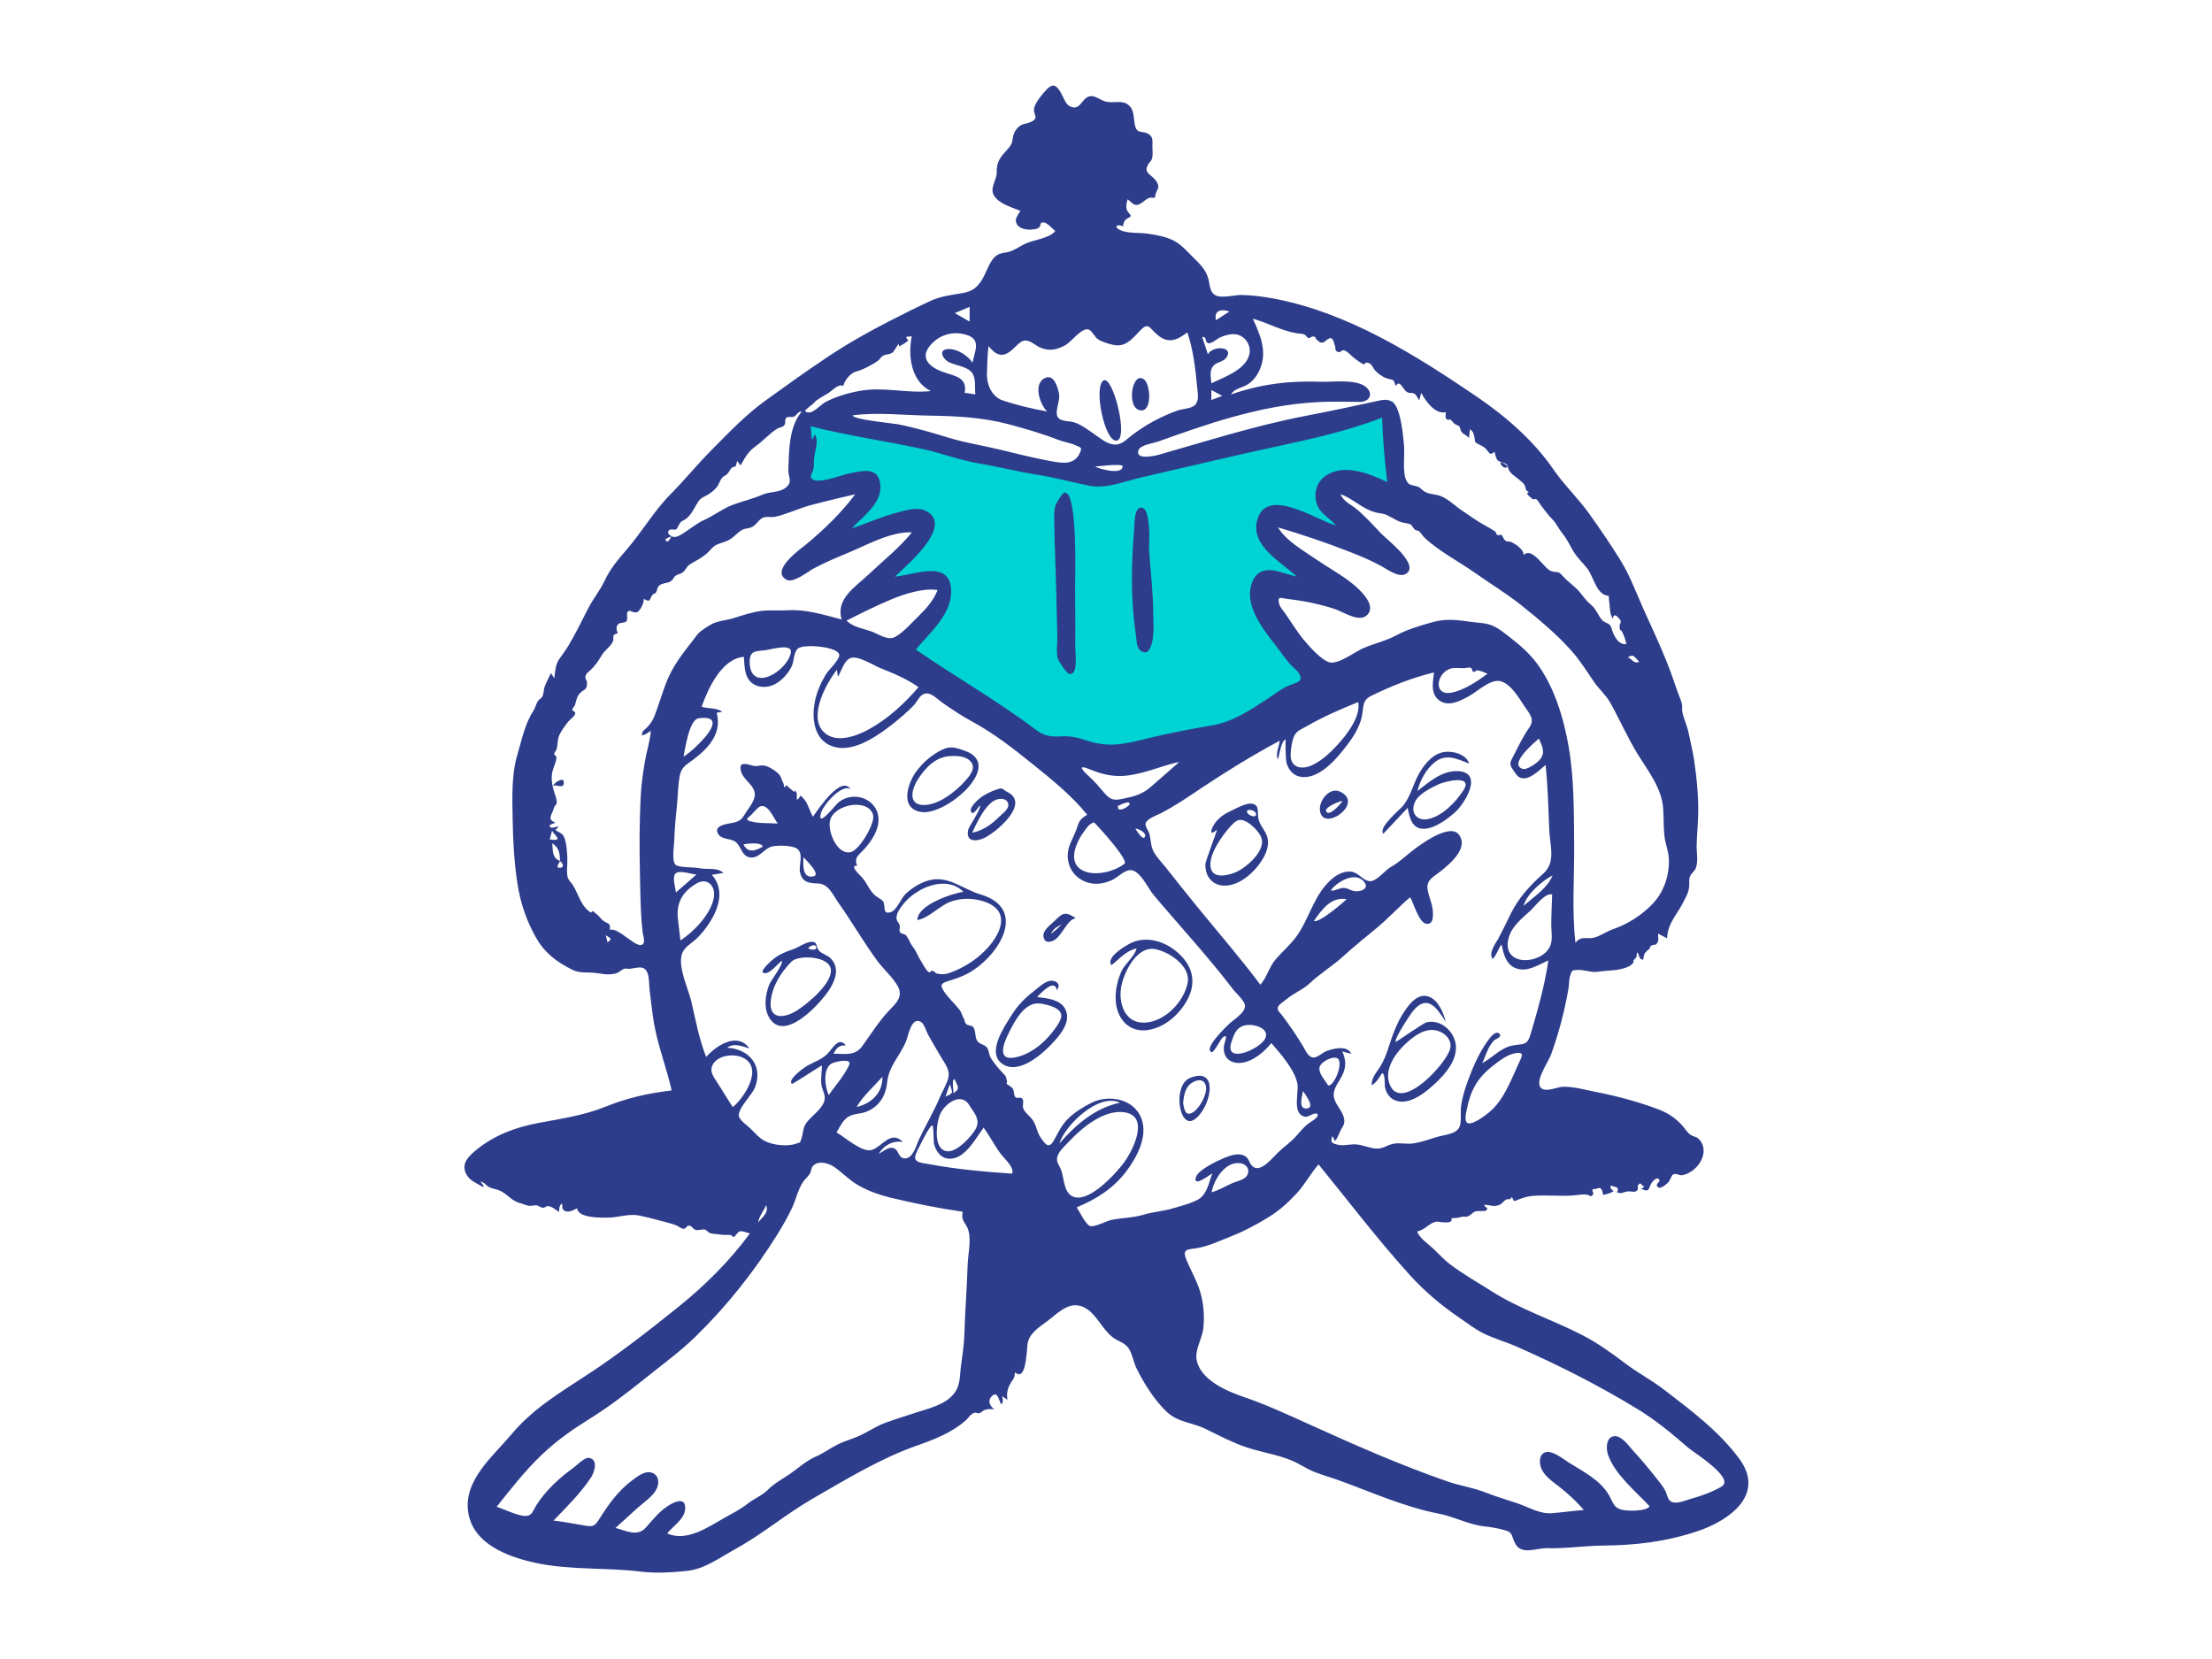 <svg xmlns="http://www.w3.org/2000/svg" viewBox="0 0 1024 768" version="1.1"><g id="react-group-59" stroke="none" stroke-width="1" fill="#FFFFFF00" fill-rule="evenodd"><g id="react-group-60"><rect id="react-rect-62" x="0" y="0" width="1024" height="768"></rect><path d="M372.117,194.471 C371.411,206.003 370.705,217.533 370,229.065 C374.539,227.758 403.411,219.263 401.628,227.876 C400.348,234.054 392.231,240.737 388.095,245.038 C384.289,248.998 380.369,252.855 376.35,256.599 C383.737,253.771 391.186,251.093 398.688,248.588 C404.365,246.692 410.084,244.842 415.901,243.421 C418.06,242.893 423.89,240.74 425.93,242.208 C431.29,246.066 402.207,274.479 398.223,278.484 C403.856,275.864 409.625,273.484 415.491,271.442 C419.727,269.968 432.813,264.333 436.561,269.145 C440.573,274.293 430.634,286.114 427.877,289.862 C423.928,295.233 419.648,300.385 415.157,305.312 C433.822,322.076 455.756,336.998 479.099,346.272 C496.214,353.073 513.027,354.804 531.087,351.072 C549.641,347.238 567.435,339.885 584.35,331.478 C594.284,326.54 604.087,321.197 613.426,315.195 C609.576,310.512 605.838,305.731 602.206,300.877 C597.023,293.947 590.652,286.375 587.697,278.125 C584.804,270.051 595.656,271.627 600.861,272.066 C608.399,272.701 615.917,274.048 623.304,275.66 C618.081,272.027 612.952,268.249 607.927,264.348 C601.377,259.264 592.64,253.516 588.353,246.202 C584.583,239.77 592.857,241.395 596.683,242.237 C605.805,244.247 614.681,247.671 623.381,251.011 C629.752,253.457 636.084,256.019 642.355,258.717 C638.463,255.333 634.701,251.787 631.086,248.111 C626.225,243.17 619.672,237.135 617.493,230.331 C613.056,216.473 642.904,226.926 648,229.065 C647.058,214.71 646.118,200.355 645.177,186 C605.655,196.516 566.133,207.034 526.61,217.551 C522.339,218.688 516.994,221.163 512.539,221.295 C508.505,221.416 503.632,219.599 499.698,218.848 L428.178,205.183 C409.491,201.612 390.804,198.042 372.117,194.471" id="react-path-63" fill="#00d3d3"></path><g id="react-group-61" transform="translate(215, 39.623)" fill="#2d3d8b"><path d="M581.896,648.592 C577.629,651.033 572.631,652.918 567.891,654.183 C565.107,654.927 560.507,657.222 558.061,655.118 C556.887,654.108 556.618,651.815 555.925,650.485 C554.829,648.381 553.27,646.563 551.81,644.703 C548.271,640.196 544.589,635.848 540.736,631.607 C538.91,629.597 535.575,624.906 532.358,625.215 C528.348,625.599 528.444,631.15 529.449,633.986 C532.649,643.013 542.334,650.883 548.661,657.685 C547.052,660.161 538.218,659.865 535.765,659.287 C532.019,658.402 531.64,655.736 529.931,652.684 C525.933,645.555 517.822,641.567 511.155,637.376 C508.724,635.846 503.558,631.61 500.39,632.676 C497.388,633.687 497.518,637.521 498.474,640.026 C499.918,643.811 504.027,646.436 507.066,648.828 C511.118,652.016 514.823,655.486 518.199,659.389 C513.332,659.786 508.483,660.472 503.629,660.872 C497.758,661.357 492.865,658.135 487.46,656.309 C482.438,654.612 477.434,653.178 472.496,651.222 C466.952,649.026 461.144,648.263 455.551,646.336 C433.602,638.777 412.096,629.269 390.945,619.685 C380.867,615.118 370.996,610.548 360.494,606.975 C352.841,604.369 340.815,599.177 338.985,590.061 C338.019,585.245 341.538,580.065 342.057,575.252 C342.665,569.591 342.186,563.362 340.462,557.93 C338.941,553.144 336.422,548.713 334.437,544.119 C332.124,538.764 334.195,538.851 338.688,538.242 C344.066,537.512 350.342,534.485 355.397,532.514 C361.22,530.241 366.993,527.066 372.326,523.802 C377.15,520.85 381.347,517.044 385.187,512.911 C389.094,508.706 391.623,503.724 395.4,499.417 C409.339,516.56 422.588,533.963 437.4,550.365 C444.39,558.107 451.992,564.509 460.607,570.395 C464.204,572.855 467.773,575.662 471.692,577.605 C476.593,580.038 482.072,581.547 487.109,583.767 C506.423,592.277 524.856,601.58 542.874,612.56 C551.591,617.872 558.907,623.962 566.582,630.625 C568.972,632.699 588.542,644.788 581.896,648.592 M355.329,508.151 C352.208,509.566 349.233,511.402 345.903,512.309 C346.847,506.566 352.207,497.902 359.079,498.855 C361.705,499.218 363.685,501.257 362.532,504.068 C361.483,506.623 357.553,507.145 355.329,508.151 M138.076,352.358 C134.538,354.312 131.241,355.45 129.166,351.257 C130.703,350.948 137.684,350.018 138.076,352.358 M132.185,340.504 C129.45,339.675 131.637,338.803 132.578,337.802 C133.311,337.024 135.738,334.292 136.587,333.841 C140.338,331.854 143.237,339.247 145.031,341.646 C140.785,341.269 136.318,341.757 132.185,340.504 M161.422,366.102 C156.239,366.98 156.814,360.495 156.969,357.21 C158.062,358.545 165.463,365.417 161.422,366.102 M178.598,354.901 C172.279,355.968 168.104,345.051 169.237,340.275 C170.233,336.069 175.13,333.72 179.029,333.1 C182.807,332.498 188.068,333.319 189.19,337.676 C190.182,341.528 182.809,354.191 178.598,354.901 M328.171,519.704 C323.63,521.1 319.181,521.276 314.617,522.645 C309.439,524.2 304.646,524.062 299.457,525.12 C297.346,525.549 291.652,528.625 289.593,527.938 C287.553,527.257 284.601,520.927 283.429,519.281 C292.609,515.465 300.441,510.538 306.492,502.498 C311.303,496.104 316.463,486.524 313.436,478.272 C310.022,468.968 298.254,466.947 290.408,470.834 C286.696,472.671 283.017,474.957 279.956,477.757 C276.457,480.959 275.081,484.455 272.814,488.404 C270.522,492.399 268.913,490.177 266.622,486.785 C264.665,483.886 264.92,480.958 262.474,478.097 C261.226,476.638 259.293,475.23 258.642,473.345 C258.229,472.15 259.099,470.031 258.316,469.089 C257.215,467.767 255.875,469.321 254.952,468.141 C254.282,467.283 254.501,465.328 253.809,464.256 C253.208,463.646 252.541,463.125 251.802,462.693 C250.906,462.25 250.743,461.696 251.311,461.031 C250.599,459.712 251.285,459.268 249.76,457.663 C247.382,455.163 245.214,452.766 243.521,449.815 C242.748,448.464 242.824,446.46 241.863,445.291 C240.544,443.686 238.347,443.927 237.213,441.94 C236.203,440.169 236.879,437.072 235.213,435.464 C234.335,435.214 233.456,434.968 232.577,434.725 C231.915,434.082 231.53,433.303 231.42,432.385 C230.495,430.96 230.311,429.287 229.143,427.783 C226.907,424.905 223.9,422.246 221.925,419.211 C219.849,416.022 220.95,415.484 224.556,414.343 C227.808,413.313 230.778,412.356 233.793,410.602 C247.73,402.491 260.943,380.976 238.821,374.403 C230.612,371.964 223.868,365.405 214.765,367.983 C210.819,369.101 207.076,371.481 204.132,374.305 C202.098,376.257 200.214,381.478 197.717,382.479 C193.227,384.277 195.125,379.784 193.851,377.72 C193.242,376.735 190.793,375.6 189.885,374.704 C188.82,373.653 187.79,372.326 187.05,371.026 C185.677,368.613 184.837,367.268 182.857,365.303 C182.111,364.561 178.384,360.728 181.745,361.229 C180.384,357.081 182.37,356.457 185.116,353.426 C188.34,349.866 191.669,344.921 191.688,339.934 C191.725,330.358 180.379,326.068 173.253,331.752 C171.803,332.908 163.227,344.073 164.982,336.953 C165.928,333.113 174.688,323.089 178.749,325.683 C174.198,319.049 163.743,335.155 161.303,338.451 C159.225,334.625 159.078,331.632 155.64,328.67 C152.841,333.16 154.319,328.254 153.702,327.256 C152.369,325.103 153.101,327.566 152.378,326.801 C151.478,325.848 150.061,325.097 149.103,323.835 C147.462,326.061 148.118,323.666 147.615,322.834 C146.44,320.89 146.894,319.763 144.88,318.073 C143.414,316.843 140.526,314.934 138.553,314.76 C136.278,314.558 135.648,315.43 133.33,314.784 C130.381,313.965 126.67,312.705 128.097,317.637 C129.134,321.221 133.348,323.258 134.271,326.92 C135.2,330.607 131.555,334.322 129.787,337.344 C127.516,341.221 125.659,340.904 121.545,341.778 C118.916,342.337 115.407,343.532 117.662,346.722 C119.272,349.001 123.046,348.521 125.171,349.87 C128.151,351.763 128.11,356.429 131.915,357.241 C136.105,358.134 138.505,353.469 142.038,352.343 C144.55,351.542 152.332,351.631 154.309,353.517 C157.003,356.087 154.675,360.997 155.353,364.19 C156.362,368.925 159.565,369.213 163.616,369.365 C168.603,369.551 170.356,374.34 173.038,378.138 C179.32,387.035 184.78,396.519 191.215,405.297 C194.064,409.184 198.231,412.641 200.563,416.859 C203.443,422.069 199.445,425.073 195.994,428.812 C191.485,433.699 188.119,439.259 184.208,444.599 C180.733,449.345 176.414,448.164 170.861,448.164 C172.098,445.612 173.587,444.021 176.632,444.331 C173.448,440.443 170.902,444.89 168.837,447.353 C165.849,450.916 161.954,451.775 158.116,454.117 C156.758,454.946 149.363,460.317 151.61,462.152 C151.865,462.359 164.107,454.306 165.501,453.568 C165.501,456.541 164.851,459.629 165.268,462.586 C165.573,464.754 167.097,467.015 166.772,469.269 C166.157,473.524 160.658,476.875 158.298,480.19 C156.521,482.685 156.95,484.654 156.046,487.332 C155.221,489.775 155.654,489.036 153.599,489.79 C149.415,491.327 142.372,490.498 138.583,488.313 C136.231,486.957 134.428,484.813 132.517,482.923 C131.078,481.499 127.458,479.066 127.058,477.073 C126.372,473.641 133.185,467.264 134.533,463.725 C138.341,453.735 131.811,445.97 121.649,445.402 C124.781,442.986 128.663,444.807 131.964,445.729 C126.321,437.909 116.682,444.344 111.895,449.658 C108.624,441.39 107.047,432.668 105.049,424.045 C103.688,418.174 98.507,407.695 100.818,401.649 C101.935,398.727 105.089,397.098 107.27,395.071 C109.749,392.768 111.872,390.015 113.684,387.165 C117.953,380.45 120.419,371.975 114.54,365.358 C116.326,365.064 118.113,364.771 119.899,364.477 C116.994,361.747 112.41,363.077 108.64,362.267 C106.248,361.754 99.364,362.086 97.767,360.732 C95.846,359.105 97.078,351.614 97.146,349.398 C97.304,344.217 97.737,339.236 98.309,334.087 C98.851,329.222 98.742,323.967 99.747,319.188 C100.563,315.309 103.171,314.128 106.18,311.842 C113.372,306.377 119.233,299.73 116.777,290.313 C117.647,290.175 118.517,290.037 119.387,289.898 C116.573,287.864 112.932,288.604 109.802,287.528 C112.676,279.438 119.033,265.216 129.355,264.45 C129.71,268.067 129.467,272.368 131.907,275.362 C134.685,278.769 139.561,279.113 143.324,277.31 C146.739,275.673 149.944,272.203 151.518,268.774 C152.583,266.454 152.391,262.53 154.26,260.69 C156.766,258.223 174.047,259.711 173.518,263.875 C173.206,266.324 168.585,270.439 167.294,272.609 C164.93,276.58 163.038,280.875 162.17,285.436 C160.853,292.361 161.616,301.504 168.649,305.146 C176.648,309.288 186.396,304.021 192.956,299.472 C196.558,296.973 200.047,294.216 203.337,291.321 C205.09,289.781 206.851,288.193 208.396,286.441 C209.537,285.147 210.448,283.061 211.852,282.093 C215.169,279.804 218.42,283.687 221.227,285.648 C225.799,288.843 230.348,291.876 235.256,294.534 C245.214,299.929 254.319,307.075 263.124,314.169 C271.981,321.307 281.112,328.649 288.286,337.54 C283.941,340.213 284.716,340.907 282.783,345.675 C281.411,349.059 279.521,351.939 279.303,355.698 C278.926,362.186 283.091,367.716 289.413,369.152 C292.949,369.955 296.317,369.312 299.592,367.867 C302.138,366.743 304.675,363.978 307.335,363.291 C312.279,362.016 316.235,371.355 319.006,374.645 C331.314,389.257 344.324,403.29 355.914,418.498 C357.197,420.183 361.01,423.473 361.32,425.703 C361.765,428.906 356.727,431.957 354.638,433.793 C353.54,434.757 341.904,445.703 345.811,447.442 C346.925,447.938 350.185,441.223 351,440.648 C354.052,438.498 351.744,442.713 351.562,444.843 C351.107,450.139 354.745,453.025 359.858,452.354 C365.315,451.638 370.172,447.33 373.549,443.262 C377.78,448.163 384.395,455.571 385.618,462.118 C386.4,466.301 382.781,476.537 389.537,477.391 C390.568,477.52 394.3,474.752 394.996,476.323 C395.576,477.636 391.542,479.878 390.96,480.313 C388.474,482.169 386.972,484.157 384.965,486.405 C382.609,489.043 379.389,491.266 376.738,493.795 C373.945,496.458 368.42,503.692 364.735,500.197 C362.883,498.441 363.37,496.144 360.403,495.113 C357.701,494.175 354.278,495.365 351.768,496.406 C348.941,497.577 339.632,501.854 338.599,505.375 C337.174,510.23 344.869,504.393 346.236,503.539 C344.676,507.5 343.814,513.233 339.841,515.543 C336.54,517.463 331.792,518.591 328.171,519.704 M275.402,489.751 C278.044,481.26 293.624,466.119 303.471,470.855 C291.995,473.26 282.888,481.114 275.402,489.751 M281.228,514.068 C277.388,511.928 277.595,505.711 276.255,502.075 C275.485,499.988 273.946,498.464 274.399,496.148 C274.929,493.434 278.391,490.416 280.234,488.458 C286.034,482.296 296.242,473.875 305.578,475.287 C317.461,477.086 309.405,493.04 305.359,498.533 C301.91,503.217 288.621,518.188 281.228,514.068 M253.506,503.683 C240.655,502.824 227.848,501.676 215.172,499.317 C210.678,498.48 206.913,498.604 209.484,493.437 C210.333,491.732 215.452,481.043 216.608,481.35 C217.293,481.532 217.137,488.878 217.338,489.72 C218.246,493.502 220.794,497.026 225.09,496.785 C232.119,496.394 236.649,487.306 240.35,482.428 C243.315,486.414 245.461,490.842 248.441,494.762 C249.866,496.636 254.825,500.994 253.506,503.683 M178.164,453.237 C176.008,458.185 171.672,462.89 168.656,467.373 C166.951,463.763 165.752,455.478 169.796,452.809 C171.327,451.8 179.527,450.109 178.164,453.237 M222.735,467.97 C223.328,466.065 223.985,464.176 224.718,462.321 C225.975,466.278 226.618,466.396 222.735,467.97 M233.735,472.023 C235.295,474.667 237.895,477.267 237.487,480.587 C237.178,483.103 234.904,485.681 233.28,487.435 C230.592,490.335 224.638,495.902 220.744,492.051 C217.491,488.833 218.624,479.988 220.137,476.368 C222.297,471.196 230.017,465.724 233.735,472.023 M226.103,466.605 C226.997,466.249 225.119,460.478 226.862,459.904 C228.382,463.371 229.815,464.309 226.103,466.605 M201.547,388.942 C200.968,386.813 199.64,386.902 200.118,384.27 C200.432,382.543 201.802,380.701 202.841,379.333 C204.912,376.607 207.644,374.361 210.598,372.659 C216.834,369.07 225.399,367.579 230.983,373.199 C225.763,374.023 209.76,379.175 209.658,386.316 C215.463,385.198 220.028,379.367 225.85,377.529 C230.629,376.02 235.811,376.126 240.565,377.719 C253.578,382.078 248.167,393.325 240.822,400.631 C236.462,404.969 231.234,408.207 225.519,410.441 C222.874,411.475 221.251,411.59 218.651,411.07 C218.164,410.972 217.595,410.069 217.011,409.876 C215.56,409.395 215.981,411.023 214.786,410.292 C213.743,409.654 211.519,405.539 210.81,404.361 C209.681,402.486 209.155,400.662 207.769,398.951 C206.382,397.238 205.707,394.942 204.424,393.393 C203.808,392.647 202.119,392.677 201.666,391.949 C200.985,390.856 201.851,390.06 201.547,388.942 M181.562,472.823 C184.52,467.684 189.58,463.322 193.494,458.83 C193.735,466.213 188.442,471.268 181.562,472.823 M185.559,475.197 C191.667,473.048 195.032,467.906 195.655,461.671 C196.446,453.774 201.404,449.63 204.389,442.535 C205.534,439.817 206.868,430.87 211.305,433.431 C212.827,434.309 213.73,437.613 214.523,439.105 C216.442,442.715 218.624,446.215 220.659,449.76 C222.316,452.647 224.8,455.548 224.069,459.023 C223.431,462.053 221.38,465.281 220.178,468.137 C217.341,474.885 213.614,481.1 210.5,487.699 C209.244,490.361 207.757,496.664 203.921,496.632 C200.885,496.606 201.224,493.286 199.225,492.148 C196.702,490.712 193.833,493.445 191.76,494.578 C194.147,490.548 198.32,488.266 203.01,489.025 C197.394,483.432 193.599,490.978 188.779,492.659 C184.212,494.252 176.11,486.74 172.265,484.612 C173.736,482.121 175.065,479.074 177.595,477.435 C179.994,475.88 182.939,476.119 185.559,475.197 M135.901,526.31 C136.57,523.089 138.46,521.185 139.658,518.261 C141.047,521.807 137.794,523.899 135.901,526.31 M232.943,546.071 C232.615,556.917 231.729,567.733 231.409,578.581 C231.262,583.584 230.376,588.356 229.788,593.301 C229.291,597.482 229.544,601.589 226.912,605.162 C222.762,610.795 214.693,612.414 208.429,614.501 C203.829,616.032 199.176,617.423 194.633,619.125 C190.545,620.657 187.251,622.977 183.364,624.798 C179.887,626.428 176.134,627.393 172.673,629.129 C169.093,630.924 166.264,633.112 162.587,634.71 C158.185,636.623 154.558,640.028 150.643,642.73 C147.197,645.109 143.551,646.946 140.586,649.937 C137.806,652.744 134.287,653.974 131.137,656.467 C127.806,659.104 124.319,660.817 120.639,662.884 C113.1,667.121 102.929,674.356 93.856,670.241 C96.451,666.927 101.762,663.742 102.166,659.175 C102.691,653.227 97.514,655.417 94.516,657.316 C89.975,660.193 87.463,663.666 84.006,667.501 C79.965,671.983 74.86,668.967 69.915,667.706 C73.296,664.662 76.65,661.591 80.025,658.541 C82.874,655.968 87.234,653.185 88.969,649.627 C90.209,647.082 90.148,643.594 87.156,642.274 C83.808,640.797 80.022,643.911 77.542,645.766 C70.96,650.691 66.625,656.937 62.303,663.791 C60.004,667.435 58.945,667.156 54.715,666.427 C50.233,665.655 45.751,664.832 41.232,664.29 C47.218,658.142 53.908,651.482 58.636,644.289 C60.168,641.958 62.166,635.815 57.499,635.25 C55.576,635.017 51.747,638.949 50.264,640.009 C43.781,644.643 37.548,650.488 33.252,657.253 C31.833,659.486 31.388,661.97 28.641,662.155 C25.05,662.398 18.378,658.971 14.914,657.912 C21.534,649.566 28.108,641.16 35.843,633.8 C42.95,627.037 50.039,622.123 58.351,616.936 C67.259,611.376 75.557,604.975 83.735,598.406 C91.564,592.118 99.742,586.187 106.948,579.166 C121.343,565.142 134.164,549.013 144.781,531.959 C147.265,527.968 149.604,523.874 151.625,519.627 C153.524,515.64 154.399,510.871 156.962,507.244 C157.847,505.991 159.095,505.06 159.884,503.752 C160.628,502.521 160.376,501.033 161.511,499.943 C164.136,497.422 168.916,498.942 171.369,500.708 C175.315,503.549 178.507,506.997 182.844,509.375 C187.206,511.766 191.924,513.504 196.754,514.68 C208.042,517.424 219.233,519.676 230.733,521.344 C229.55,525.733 232.456,526.424 233.419,530.373 C234.588,535.165 233.09,541.191 232.943,546.071 M124.249,472.889 C121.69,469.086 119.406,465.11 116.89,461.283 C115.358,458.952 113.459,456.448 114.769,453.598 C116.974,448.791 124.755,447.936 128.977,450.031 C138.576,454.795 129.659,468.415 124.249,472.889 M98.842,385.921 C97.958,378.488 100.8,373.215 107.524,369.318 C112.316,366.541 116.175,370.337 115.52,375.4 C114.525,383.114 106.282,391.694 99.991,395.719 C99.58,392.457 99.231,389.186 98.842,385.921 M97.817,364.655 C99.8,363.081 105.112,365.09 107.41,365.227 C104.25,367.988 101.089,370.749 97.928,373.511 C97.721,371.616 95.987,366.108 97.817,364.655 M108.481,292.878 C124.473,290.798 106.064,307.961 101.429,310.65 C102.183,306.999 104.036,293.457 108.481,292.878 M151.055,262.831 C148.908,271.627 132.214,281.223 132.039,266.814 C131.975,261.446 134.99,261.88 139.392,261.365 C141.903,261.072 152.283,257.802 151.055,262.831 M93.392,276.453 C91.518,281.372 90.015,286.418 88.178,291.343 C87.364,293.523 86.407,295.022 84.891,296.75 C83.622,298.194 82.112,298.559 82.162,300.842 C83.752,300.536 84.996,299.588 86.28,298.675 C85.969,303.201 84.369,308.073 83.594,312.586 C82.666,317.997 81.893,323.41 81.606,328.897 C80.984,340.828 80.979,352.717 81.241,364.655 C81.375,370.739 81.435,376.826 81.763,382.902 C81.927,385.925 82.112,388.961 82.486,391.965 C82.638,393.178 83.518,395.76 82.974,396.897 C80.838,401.359 71.376,389.102 67.267,390.901 C67.858,387.505 66.495,388.248 64.218,386.578 C63.115,385.768 62.397,384.391 61.247,383.67 C60.899,383.295 60.516,382.961 60.098,382.668 C59.623,382.02 59.121,382.089 58.594,382.875 C53.964,380.108 52.768,374.21 50.283,370.242 C49.005,368.202 47.77,367.884 47.552,365.064 C47.363,362.606 47.733,360.102 47.633,357.633 C47.52,354.849 47.357,351.78 46.576,349.084 C45.67,345.954 44.423,346.209 41.994,344.541 C42.742,344.214 43.236,343.664 43.475,342.892 C42.699,343.03 40.342,343.992 39.756,343.301 C38.604,341.943 41.322,341.763 42.036,341.221 C38.989,339.868 39.645,338.756 40.745,336.277 C41.056,335.575 41.353,334.526 41.618,333.935 C42.196,332.642 42.529,333.461 42.72,331.856 C42.901,330.325 41.544,327.314 41.144,325.684 C40.474,322.948 40.103,320.583 40.705,317.733 C41.193,315.425 42.506,313.335 42.597,310.961 C42.623,310.295 41.608,310.074 41.594,309.43 C41.574,308.49 42.452,308.076 42.68,307.208 C43.263,304.984 43,302.632 43.997,300.521 C44.894,298.626 46.706,296.173 47.988,294.519 C48.877,293.372 51.058,292.081 51.297,290.568 C51.455,289.565 49.894,289.68 49.963,288.925 C50.058,287.902 50.916,287.571 51.151,286.811 C51.8,284.725 51.963,282.721 53.64,281.122 C55.753,279.11 56.67,279.953 56.758,276.635 C56.8,275.016 55.505,274.766 56.199,272.9 C56.576,271.887 57.688,271.288 58.399,270.57 C60.511,268.44 61.935,266.547 63.439,263.915 C64.769,261.589 66.89,260.236 68.253,258.227 C70.027,255.609 67.374,254.311 70.975,253.573 C70.463,251.947 69.919,250.634 71.266,249.258 C72.116,248.39 74.271,248.921 75.023,247.917 C75.885,246.765 74.611,244.034 75.91,243.285 C76.966,242.679 78.547,244.551 80.207,243.624 C81.471,242.918 83.381,239.015 82.974,237.581 C86.244,239.421 85.429,238.154 86.994,235.794 C87.345,235.265 88.408,235.147 88.71,234.613 C89.314,233.546 89.176,232.458 90.047,231.59 C91.497,230.146 93.87,230.517 95.466,229.485 C96.785,228.632 96.715,227.714 97.767,226.909 C98.666,226.223 100.143,226.091 101.017,225.379 C102.729,223.984 102.746,222.511 104.888,221.31 C107.425,219.889 109.672,218.679 111.98,216.794 C113.484,215.565 114.912,213.387 116.672,212.577 C119.106,211.455 121.002,211.376 123.383,209.777 C125.104,208.62 126.731,206.712 128.42,205.738 C129.695,205.004 130.589,205.162 132.195,204.707 C135.086,203.887 135.79,201.163 138.148,200.054 C139.767,199.292 142.124,199.99 143.902,199.59 C149.434,198.348 154.899,195.669 160.451,194.185 C167.227,192.374 174.052,190.788 180.88,189.188 C174.605,197.693 166.613,205.367 158.507,212.121 C155.846,214.339 141.266,224.448 149.125,228.764 C152.28,230.497 159.133,224.901 161.68,223.533 C166.809,220.778 172.121,218.573 177.493,216.345 C186.179,212.742 197.491,206.334 207.144,206.849 C201.268,214.059 193.933,219.846 187.212,226.214 C181.036,232.067 171.73,237.556 174.642,247.136 C165.967,244.928 158.175,242.32 149.155,242.898 C145.115,243.157 141.072,242.67 137.05,243.237 C132.677,243.855 128.559,245.318 124.356,246.603 C121.031,247.618 117.357,247.698 114.298,249.387 C112.82,250.203 110.992,251.369 109.664,252.383 C107.893,253.734 107.491,254.628 106.1,256.409 C101.14,262.76 96.34,268.715 93.392,276.453 M66.259,396.672 C65.988,395.572 65.742,394.569 65.431,393.314 C68.192,395.014 68.192,395.014 66.259,396.672 M45.392,361.658 C45.052,362.129 43.622,362.28 43.207,361.873 C42.69,361.368 44.049,359.402 44.267,358.984 C44.806,359.398 46.046,360.752 45.392,361.658 M39.481,348.915 C39.846,347.573 40.213,346.231 40.578,344.888 C41.027,346.132 43.051,347.508 43.096,348.694 C43.124,349.48 39.881,349.089 39.481,348.915 M40.654,350.757 C43.822,352.843 44.154,355.304 44.248,358.903 C40.457,357.648 41.001,353.977 40.654,350.757 M95.749,208.697 C95.43,209.563 94.072,212.26 93.078,210.373 C92.76,209.77 95.088,208.946 95.749,208.697 M94.84,205.757 C95.623,205.052 97.201,205.93 98.087,205.359 C98.708,204.959 98.502,204.554 98.794,204.317 C98.852,204.269 99.696,202.561 100.042,202.173 C100.653,201.491 101.985,201.066 102.727,200.451 C104.802,198.731 105.973,196.47 107.279,194.17 C108.836,191.423 109.333,191.105 111.845,189.848 C113.577,188.981 114.919,187.92 116.328,186.447 C117.952,184.75 117.833,183.535 119.166,181.68 C119.825,180.764 120.773,180.651 121.54,179.913 C122.46,179.03 122.927,177.794 123.778,176.902 C124.145,176.517 125.325,176.518 125.547,176.187 C125.831,175.77 126.052,174.099 126.318,173.791 C126.825,174.477 127.334,175.163 127.841,175.849 C129.843,172.328 131.304,169.419 134.652,167.076 C138.168,164.615 141.203,161.015 144.837,158.812 C145.654,158.317 147.318,158.108 147.942,157.379 C148.997,156.144 148.083,155.046 148.853,153.997 C149.726,152.808 151.418,153.77 152.528,153.258 C153.933,152.61 154.335,150.715 156.143,150.924 C150.196,157.961 150.27,168.909 149.955,177.697 C149.818,181.484 152.203,183.393 148.682,186.172 C145.687,188.536 141.464,187.835 137.923,189.391 C133.476,191.344 128.72,192.384 124.184,194.087 C119.491,195.847 115.718,198.931 111.202,200.971 C107.219,202.768 104.5,205.325 100.857,207.545 C99.503,208.37 97.406,209.568 95.791,208.582 C94.78,207.964 93.52,206.948 94.84,205.757 M162.015,146.758 C162.273,145.758 167.35,143.131 168.599,142.274 C170.473,140.985 173.248,137.838 175.34,139.088 C176.065,136.185 178.894,132.954 181.393,132.339 C184.166,131.655 188.922,129.277 191.65,127.202 C192.447,126.596 192.709,125.71 193.647,125.141 C195.28,124.151 196.899,124.691 198.472,123.341 C198.712,123.135 200.888,119.543 200.974,119.577 C201.085,119.963 201.187,120.352 201.275,120.744 C202.926,119.829 204.397,119.1 205.426,117.932 C205.659,117.667 204.146,116.978 204.624,116.453 C205.209,115.811 206.514,116.529 207.105,115.919 C205.267,125.043 206.635,136.788 215.892,141.413 C204.884,142.603 194.132,139.293 182.988,141.326 C177.654,142.3 172.231,143.897 167.379,146.35 C164.406,147.854 160.604,153.239 157.645,150.625 C158.819,149.059 160.611,148.086 162.015,146.758 M215.427,120.508 C219.544,115.473 225.788,113.481 232.076,115.284 C239.438,117.396 236.333,122.54 235.221,128.252 C233.097,125.137 228.495,122.047 224.576,121.954 C219.02,121.822 221.12,126.451 224.456,128.109 C227.489,129.616 232.691,130.036 234.862,132.776 C236.975,135.443 236.165,139.803 236.506,142.948 C234.863,142.704 233.22,142.46 231.577,142.215 C232.956,134.877 226.887,134.521 221.229,132.452 C215.511,130.362 210.743,126.239 215.427,120.508 M233.866,102.436 L233.866,109.247 C231.578,107.942 229.288,106.638 226.998,105.333 C229.288,104.367 231.578,103.402 233.866,102.436 M252.267,156.859 C259.91,158.93 267.501,161.122 274.849,163.98 C277.517,165.018 280.44,165.385 283.055,166.557 C285.545,167.672 285.919,167.556 285.033,169.738 C282.552,175.852 276.675,174.796 271.526,173.861 C263.466,172.396 255.573,170.367 247.614,168.457 C239.834,166.591 231.89,165.368 224.228,163.03 C216.365,160.631 208.703,158.36 200.615,156.776 C198.255,156.313 179.583,154.601 179.725,152.649 C191.484,151.122 203.591,152.626 215.403,152.785 C227.678,152.951 240.36,153.631 252.267,156.859 M241.891,133.21 C242.037,129.006 242.096,124.789 242.618,120.61 C246.116,124.928 249.274,126.221 253.684,122.173 C257.906,118.299 258.848,116.279 264.201,119.921 C268.841,123.08 273.232,122.935 278.16,120.17 C281.166,118.483 285.997,111.591 289.157,113.009 C290.662,113.686 291.766,116.412 293.286,117.415 C295.194,118.671 298.127,119.543 300.35,120.03 C305.602,121.181 308.73,117.803 312.026,114.191 C316.806,108.952 316.666,111.995 321.098,115.627 C326.04,119.679 330.173,117.699 334.649,114.242 C337.375,122.23 338.395,130.955 339.166,139.33 C339.425,142.157 340.396,146.173 337.856,148.172 C336.066,149.582 332.267,149.638 330.11,150.417 C322.405,153.203 315.001,157.155 308.557,162.215 C306.046,164.187 303.857,166.601 300.426,166.152 C297.156,165.724 293.979,162.986 291.349,161.179 C288.495,159.219 285.607,156.993 282.272,155.901 C280.319,155.261 277.19,155.492 275.481,154.319 C272.303,152.138 276.043,146.416 275.251,142.575 C274.652,139.659 272.974,133.579 268.958,135.288 C262.981,137.831 266.459,147.759 269.746,150.858 C263.022,149.664 255.578,147.92 249.093,145.704 C244.084,143.993 241.711,138.337 241.891,133.21 M354.657,153.684 C368.46,149.809 381.375,147.195 395.739,146.49 C402.098,146.177 408.253,146.374 414.541,146.432 C418.16,146.465 420.918,143.546 418.027,140.188 C414.025,135.538 401.817,137.308 396.408,137.099 C381.91,136.539 368.617,138.187 354.886,142.967 C356.338,140.292 359.826,139.945 362.217,138.562 C365.149,136.863 367.143,134.067 368.396,130.963 C371.656,122.89 368.375,115.283 364.965,107.909 C371.663,109.711 378.592,113.657 385.326,114.659 C386.739,114.868 387.644,114.733 388.893,115.248 C389.66,115.563 389.902,116.653 390.852,116.891 C391.311,117.006 392.413,115.969 392.933,116.116 C394.984,116.695 393.362,116.849 394.658,117.689 C395.688,118.355 395.604,119.212 397.492,118.898 C398.329,118.759 399.237,117.464 399.678,117.429 C400.24,117.383 400.11,116.7 400.97,116.899 C402.534,117.263 402.396,119.278 402.917,120.269 C403.473,121.325 402.683,122.729 404.371,123.307 C405.632,123.739 405.949,122.407 407.022,122.503 C407.673,122.561 409.025,123.499 409.6,124.071 C411.453,125.912 413.991,127.946 416.483,129.144 C416.238,128.898 417.658,128.305 417.318,128.165 C417.09,128.073 418.581,128.432 418.558,128.427 C419.997,128.754 420.758,130.964 421.484,131.769 C422.822,133.246 424.9,134.805 426.774,135.456 C430.015,136.584 429.916,135.236 431.099,139.087 C433.403,135.465 434.287,141.532 437.144,142.2 C438.624,142.546 438.452,141.912 439.796,142.686 C440.72,143.217 441.335,144.844 442.031,145.628 C442.33,144.497 442.628,143.364 442.926,142.233 C444.984,146.132 449.427,152.316 454.299,151.197 C454.299,152.262 453.86,153.534 454.684,154.442 C455.259,155.077 456.191,154.356 456.641,154.724 C457.034,155.047 457.974,156.329 458.275,156.54 C458.868,156.956 459.944,157.259 460.459,157.674 C460.913,158.039 461.138,159.781 461.641,160.411 C462.587,161.595 464.223,161.83 464.996,163.249 C465.173,161.849 465.349,160.448 465.525,159.049 C467.06,160.234 467.191,161.155 467.568,162.89 C468.105,165.36 467.393,164.781 469.097,165.823 C470.771,166.849 471.644,166.734 473.179,168.513 C474.683,170.257 474.697,171.331 476.868,169.515 C477.272,170.858 477.402,172.597 478.48,173.627 C479.294,174.405 482.666,174.438 482.987,176.277 C476.653,170.932 480.821,179.049 482.991,176.29 C483.448,179.244 485.61,180.198 488.079,182.301 C490.381,184.261 490.758,184.119 491.544,187.412 C491.526,187.339 492.701,188.068 492.786,188.213 C490.543,188.533 494.02,191.04 494.608,191.498 C495.037,191.833 495.596,191.034 496.308,191.575 C497.123,192.194 497.787,193.603 498.45,194.452 C500.248,196.753 501.578,198.731 503.47,200.603 C505.511,202.623 506.504,205.176 508.464,207.537 C510.639,210.159 511.815,213.174 513.634,216.021 C515.363,218.728 517.658,220.901 519.66,223.379 C522.851,227.324 523.937,236.012 529.885,236.241 C529.537,236.601 530.022,239.294 530.079,239.791 C530.36,242.236 530.173,244.589 531.62,246.803 C531.951,244.277 533.273,245.251 534.421,246.578 C536.331,248.786 534.654,248.23 534.755,250.467 C534.877,253.18 535.185,251.082 536.219,253.45 C537.028,255.305 537.471,256.508 537.905,258.567 C534.545,258.833 533.006,256.088 531.764,253.427 C531.245,252.314 531.065,250.485 530.146,249.615 C529.168,248.689 527.824,248.617 526.819,247.584 C524.89,245.599 524.054,242.504 521.78,240.572 C519.211,238.39 518.642,237.359 516.518,234.749 C514.169,231.863 510.925,229.837 508.461,227.046 C505.993,224.249 506.193,225.776 503.093,224.763 C499.796,223.686 494.465,213.32 490.311,217.312 C490.475,214.701 486.564,212.244 484.587,211.297 C483.732,210.889 482.737,211.259 481.882,210.646 C480.954,209.981 480.888,208.698 479.952,207.9 C479.953,207.901 478.518,208.248 478.227,208.102 C477.635,207.801 477.63,206.739 477.107,206.39 C475.659,205.423 473.934,204.408 472.398,203.584 C468.664,201.582 465.364,199.116 461.761,196.705 C458.674,194.639 454.938,190.908 451.37,189.819 C448.254,188.868 446.295,189.352 443.743,187.447 C442.353,186.41 442.762,186.062 440.529,185.417 C438.402,184.803 437.208,185.118 436.081,182.863 C434.11,178.917 435.354,171.216 434.973,166.791 C434.568,162.095 434.087,157.282 432.863,152.716 C431.415,147.319 429.502,144.498 423.713,145.769 C412.243,148.29 400.912,150.688 389.39,152.902 C366.43,157.312 343.864,164.51 321.409,170.9 C319.699,171.387 310.157,173.572 312.106,168.638 C313.004,166.362 319.044,165.514 321.065,164.799 C332.164,160.87 343.313,156.868 354.657,153.684 M350.8,143.641 C349.123,144.28 347.447,144.919 345.77,145.56 L345.77,140.897 C347.447,141.811 349.123,142.726 350.8,143.641 M343.831,118.986 C345.288,120.177 348.251,117.311 349.489,116.73 C351.606,115.738 354.3,114.887 356.665,115.091 C361.025,115.468 364.214,119.761 363.415,124.113 C362.063,131.477 351.571,134.96 345.786,137.838 C345.601,135.229 344.756,132.091 346.586,129.834 C348.175,127.874 351.256,128.017 352.722,125.932 C356.411,120.692 346.413,120.217 344.178,124.384 C343.296,121.721 342.415,119.059 341.533,116.396 C343.661,116.044 342.726,118.084 343.831,118.986 M354.151,104.572 C352.069,105.918 349.987,107.264 347.906,108.609 C346.874,103.95 350.391,103.337 354.151,104.572 M543.839,266.723 C541.113,268.024 540.431,264.917 538.471,264.783 C540.787,263.359 540.787,263.359 543.839,266.723 M554.926,334.567 C555.266,339.033 555,343.55 555.595,347.998 C556.048,351.382 557.419,354.53 557.565,357.952 C557.885,365.447 555.354,373.079 550.243,378.574 C545.408,383.771 538.491,388.244 531.964,390.429 C529.024,391.412 525.954,393.593 523.098,394.4 C519.938,395.293 516.936,393.35 514.329,396.834 C512.591,381.892 513.861,366.279 513.724,351.242 C513.587,336.174 513.749,321.1 511.2,306.193 C508.93,292.917 504.454,277.985 496.205,267.124 C492.854,262.714 488.729,259.101 484.378,255.72 C482.12,253.965 479.862,252.09 477.348,250.704 C473.478,248.572 470.182,248.867 465.973,248.259 C459.95,247.389 454.351,246.655 448.305,248.351 C442.677,249.93 436.479,251.729 431.437,254.473 C426.416,257.207 420.584,258.333 415.371,260.782 C411.825,262.448 404.459,268.013 400.524,267.011 C396.716,266.04 391.078,259.576 388.646,256.681 C385.538,252.98 382.967,248.691 380.21,244.71 C379.242,243.312 377.269,241.152 377.017,239.357 C376.58,236.242 377.828,237.26 380.804,237.608 C388.457,238.506 395.654,239.926 402.988,242.335 C406.638,243.533 413.775,248.382 417.425,245.476 C422.998,241.04 414.53,233.415 411.429,230.853 C406.144,226.489 400,223.247 394.367,219.369 C388.382,215.247 380.469,210.86 376.617,204.513 C387.864,207.834 399.1,211.636 410.018,215.917 C415.014,217.875 419.952,219.944 424.643,222.548 C427.279,224.01 432.604,227.965 435.777,226.071 C442.676,221.952 426.831,209.992 424.545,207.548 C420.992,203.749 417.511,199.988 413.607,196.541 C410.973,194.217 406.835,192.582 405.61,189.153 C409.982,190.735 413.517,193.835 417.611,195.942 C419.754,197.046 421.71,197.68 424.077,198.018 C426.601,198.38 426.902,198.782 428.89,199.785 C430.438,200.567 432.029,201.613 433.768,202.145 C435.006,202.524 437.17,202.59 438.253,203.292 C438.807,204.082 439.378,204.858 439.969,205.621 C440.629,205.815 441.279,206.039 441.92,206.293 C442.88,207.15 443.45,208.33 444.384,209.214 C451.165,215.626 460.234,220.215 467.836,225.587 C475.028,230.668 482.66,235.266 489.568,240.812 C497.517,247.196 505.767,254.057 512.528,261.712 C516.349,266.038 519.49,270.943 522.7,275.727 C525.024,279.19 528.404,282.064 530.412,285.636 C534.792,293.422 538.427,301.84 543.142,309.501 C547.946,317.308 554.205,325.064 554.926,334.567 M490.311,379.748 C491.621,374.344 499.011,368.034 503.734,365.651 C501.354,371.539 495.012,375.555 490.311,379.748 M502.497,398.599 C498.469,406.957 480.757,407.913 483.16,395.545 C484.337,389.485 489.335,385.767 493.625,381.801 C495.608,379.969 500.465,373.414 503.535,374.47 C503.391,379.183 503.114,383.916 503.124,388.63 C503.13,391.777 503.923,395.642 502.497,398.599 M497.378,302.274 C499.012,305.945 500.64,309.001 497.608,312.285 C496.24,313.767 491.782,317.009 489.765,316.289 C483.291,313.98 495.634,303.926 497.378,302.274 M458.219,269.616 C459.778,269.531 461.292,269.763 462.833,269.668 C464.368,269.572 464.53,269.3 465.953,269.494 C466.103,269.713 466.253,269.931 466.403,270.149 C466.597,271.613 467.367,271.772 468.71,270.627 C470.578,271.043 471.793,271.32 473.579,272.329 C468.758,275.806 462.89,279.847 456.98,281.014 C447.638,282.858 450.219,270.057 458.219,269.616 M315.008,347.788 C314.04,349.736 311.254,344.868 310.564,343.96 C311.85,343.956 315.988,345.822 315.008,347.788 M390.068,296.493 C397.326,292.258 405.946,288.539 413.741,285.386 C415.112,291.99 408.427,300.516 404.309,305.035 C400.98,308.689 396.966,312.48 392.452,314.583 C387.571,316.857 382.237,315.858 382.474,309.477 C382.561,307.145 383.092,303.394 384.041,301.262 C385.265,298.515 387.579,297.944 390.068,296.493 M291.957,176.364 C293.037,176.301 304.772,174.783 304.71,176.244 C304.525,180.632 293.135,177.186 291.957,176.364 M208.975,261.102 C215.173,253.454 225.179,245.2 225.325,234.511 C225.541,218.784 208.087,226.631 199.312,227.285 C203.952,222.726 227.269,203.599 213.477,196.805 C209.513,194.853 203.878,196.761 199.9,197.783 C192.842,199.599 186.28,202.742 179.346,204.93 C184.301,199.656 192.861,193.662 192.581,185.674 C192.238,175.952 184.257,178.302 177.356,179.729 C174.704,180.278 162.857,184.991 160.631,181.791 C159.816,180.619 161.135,179.129 161.414,178.086 C161.908,176.239 161.755,175.595 161.772,173.709 C161.806,169.903 164.334,165.017 162.272,161.477 C161.801,162.282 161.397,163.118 161.061,163.988 C160.381,161.928 160.838,159.744 160.158,157.684 C177.387,162.09 194.914,164.502 212.251,168.263 C221.028,170.167 229.288,173.446 238.185,174.922 C247.158,176.409 255.975,178.686 264.964,180.104 C273.166,181.398 281.024,183.552 289.146,185.205 C297.064,186.815 305.184,183.285 312.912,181.498 C330.221,177.495 347.524,173.394 364.856,169.509 C384.856,165.025 405.661,161.192 424.805,153.713 C425.176,163.68 425.973,173.629 427.191,183.527 C418.737,179.531 406.19,174.319 397.643,181.471 C394.222,184.332 393.168,189.272 394.52,193.474 C395.992,198.047 400.499,200.171 403.473,203.614 C394.422,201.294 371.071,184.933 366.915,201.47 C363.979,213.15 378.299,220.695 385.3,227.269 C378.347,225.908 369.036,220.349 364.953,229.283 C361.425,237.006 365.675,245.411 370.028,251.781 C372.387,255.232 375.04,258.481 377.548,261.825 C378.874,263.594 380.169,265.387 381.562,267.104 C382.96,268.826 385.596,270.629 386.576,272.482 C388.548,276.219 384.568,276.448 381.474,277.798 C377.61,279.483 374.292,282.314 370.759,284.57 C362.668,289.736 355.596,294.534 346.035,296.186 C336.191,297.885 326.712,299.66 316.998,302.03 C307.314,304.393 299.409,306.664 289.51,303.61 C284.997,302.217 281.321,300.98 276.534,301.241 C271.506,301.517 268.566,301.256 264.432,298.141 C246.644,284.744 227.335,273.75 208.975,261.102 M176.905,247.651 C183.78,244.202 190.701,240.735 197.803,237.771 C203.681,235.317 212.607,232.458 219.042,233.533 C217.228,238.193 213.918,242.017 210.367,245.448 C207.227,248.483 203.304,253.062 199.505,255.18 C196.054,257.103 192.04,254.058 188.637,252.782 C184.898,251.381 179.752,250.727 176.905,247.651 M178.633,265.054 C182.059,263.63 189.422,268.407 192.538,269.649 C198.662,272.091 204.819,274.642 210.216,278.494 C203.626,286.109 196.163,293.072 187.295,297.964 C181.461,301.182 171.627,304.873 166.123,299.03 C159.209,291.687 167.521,276.724 172.416,270.432 C172.578,271.508 172.741,272.584 172.904,273.661 C174.466,271.16 175.658,266.291 178.633,265.054 M304.409,330.233 C300.134,331.133 298.682,330.321 295.86,327.043 C293.953,324.827 292.079,322.527 289.928,320.534 C287.733,318.502 282.313,313.6 289.219,316.422 C295.514,318.994 300.906,320.281 307.832,319.273 C315.751,318.121 323.134,314.773 330.942,313.078 C326.661,316.823 322.412,320.606 318.124,324.341 C313.593,328.287 310.165,329.021 304.409,330.233 M305.386,360.356 C296.019,367.405 277.162,366.642 283.509,351.133 C284.473,348.777 285.822,346.561 287.383,344.554 C287.903,343.884 288.829,342.495 289.571,342.045 C291.643,340.789 291.068,340.637 293.06,342.732 C294.778,344.539 308.208,359.306 305.386,360.356 M302.609,333.407 C303.467,333.129 307.082,331.033 307.906,332.192 C308.74,333.367 301.652,337.429 302.609,333.407 M370.798,440.911 C368.692,445.95 351.837,453.245 354.977,443.087 C356.368,438.587 357.679,435.181 362.926,434.839 C365.954,434.642 372.653,436.474 370.798,440.911 M401.033,372.621 C403.808,368.581 412.971,363.117 416.883,369.143 C418.768,372.045 414.194,373.532 411.428,372.786 C409.943,372.384 408.728,371.497 407.113,371.43 C405.037,371.345 403.008,372.973 401.033,372.621 M408.389,376.631 C406.502,378.541 395.123,388.117 393.28,386.64 C396.996,381.328 401.263,375.395 408.389,376.631 M389.804,473.529 C385.853,473.752 387.826,467.798 388.208,465.417 C389.164,467.075 394.194,473.28 389.804,473.529 M399.844,462.856 C398.566,460.581 395.122,457.195 395.9,454.269 C396.496,452.032 401.872,449.023 404.123,450.307 C407.113,452.013 402.779,463.233 399.844,462.856 M493.606,439.004 C491.916,444.828 490.164,443.325 484.864,444.454 C479.546,445.585 475.87,450.101 471.189,452.522 C472.815,449.084 473.824,444.895 476.546,442.106 C477.176,441.462 481.034,440.19 478.836,438.697 C476.914,437.393 474.151,441.626 473.326,442.779 C469.271,448.457 466.435,455.389 464.094,461.922 C462.942,465.13 462.02,468.398 461.475,471.767 C460.989,474.77 461.513,477.911 461.018,480.836 C460.221,485.545 453.824,485.569 449.977,486.784 C446.494,487.882 443.027,489.074 439.412,489.667 C436.278,490.18 433.026,489.245 429.989,489.862 C426.7,490.53 425.223,492.482 421.484,492.04 C418.437,491.682 415.585,490.28 412.496,490.14 C409.605,490.01 406.722,491.009 403.848,490.196 C400.948,489.374 401.088,489.056 401.748,486.206 C402.16,486.975 402.573,487.744 402.986,488.512 C404.142,487.606 404.942,484.843 405.65,483.545 C406.749,481.535 407.644,480.84 407.237,478.336 C406.636,474.639 403.303,472.008 402.547,468.492 C401.758,464.822 404.471,461.822 406.075,458.758 C408.267,454.565 408.238,451.456 406.401,447.119 C407.786,447.485 409.171,447.851 410.557,448.218 C408.658,444.095 402.218,445.766 398.989,446.987 C397.366,447.6 394.793,450.012 393.047,449.951 C390.647,449.867 389.396,446.712 388.365,444.974 C385.38,439.948 381.973,434.983 378.443,430.316 C377.472,429.033 376.2,428.208 376.535,426.744 C376.821,425.504 379.604,423.743 380.507,422.978 C383.893,420.115 388.203,418.528 391.383,415.515 C396.19,410.961 401.733,407.698 406.647,403.233 C411.767,398.583 417.042,394.312 422.377,389.917 C427.781,385.466 432.462,380.221 437.827,375.724 C439.217,378.243 441.91,387.263 444.989,387.961 C448.58,388.774 448.473,384.525 448.295,381.969 C448.04,378.325 446.017,374.786 445.792,371.308 C445.55,367.589 449.129,365.926 451.829,363.775 C456.001,360.452 465.233,352.882 460.27,346.652 C455.995,341.286 442.093,351.575 438.262,354.669 C435.005,357.298 432.489,359.675 428.823,361.75 C426.244,363.207 421.919,368.812 418.863,368.295 C415.228,367.68 413.808,363.71 409.361,363.841 C405.015,363.967 401.324,367.098 398.629,370.24 C392.537,377.343 390.444,386.848 384.892,394.252 C382.155,397.903 378.605,400.917 375.636,404.371 C372.376,408.162 371.683,412.53 368.468,416.24 C359.268,403.983 349.244,392.379 339.543,380.524 C334.697,374.605 329.953,368.615 325.212,362.612 C323.435,360.362 321.431,358.252 319.804,355.889 C317.575,352.652 317.976,350.053 317.101,346.444 C316.713,344.845 314.897,342.929 315.383,341.4 C316.038,339.345 320.63,337.732 322.287,336.893 C329.05,333.459 335.184,329.168 341.491,324.974 C353.169,317.208 364.983,309.925 377.403,303.292 C377.19,306.15 375.33,309.111 376.579,311.979 C377.161,310.329 378.082,302.981 380.284,302.665 C379.862,302.725 380.209,312.089 380.55,313.425 C381.566,317.415 384.515,320.143 388.735,320.116 C396.772,320.064 403.975,311.322 408.436,305.53 C411.456,301.609 414.357,297.049 415.42,292.142 C416.377,287.736 415.325,284.671 419.905,282.434 C429.303,277.843 438.777,274.103 448.828,271.67 C448.378,276.001 447.122,281.333 451.059,284.449 C455.405,287.888 461.091,284.823 465.182,282.548 C469.235,280.295 475.484,274.105 480.244,275.903 C484.926,277.672 488.185,283.544 490.806,287.443 C493.115,290.879 495.629,293.358 492.954,297.188 C489.956,301.481 488.005,305.672 485.603,310.335 C484.68,312.127 483.799,313.296 484.452,315.133 C484.663,315.729 487.07,319.278 487.724,319.786 C491.894,323.032 497.525,316.859 500.502,314.515 C501.552,324.606 501.787,334.652 502.21,344.774 C502.521,352.188 505.391,359.486 499.307,364.906 C493.225,370.323 488.148,375.885 484.441,383.221 C482.461,387.14 480.685,391.162 478.543,394.999 C477.112,397.563 474.094,401.323 475.941,404.341 C477.89,402.491 478.47,399.679 480.094,397.593 C481.067,401.922 482.047,406.724 486.625,408.558 C491.893,410.669 497.128,407.017 501.794,404.984 C500.121,416.556 496.858,427.8 493.606,439.004 M488.221,452.305 C484.606,460.032 481.341,469.348 474.665,475.038 C473.198,476.287 466.97,481.164 464.6,480.347 C462.588,479.653 463.695,475.588 464.046,473.846 C465.825,465.003 468.902,459.439 476.072,453.798 C479.039,451.463 482.849,448.479 486.676,447.903 C490.795,447.282 489.609,449.336 488.221,452.305 M590.195,635.711 C580.822,622.965 567.574,613.059 555.054,603.484 C549.383,599.146 543.134,595.893 537.404,591.555 C530.927,586.65 524.348,581.918 517.092,578.222 C503.336,571.212 488.329,566.326 475.347,558.037 C469.016,553.994 462.09,550.088 456.138,545.55 C453.523,543.555 451.214,541.006 448.851,538.723 C446.656,536.601 441.943,533.521 441.07,530.416 C444.723,529.818 446.8,526.273 450.061,525.912 C451.135,525.792 457.865,527.572 456.945,524.308 C459.386,524.247 459.67,524.21 461.716,523.676 C462.563,523.455 463.567,523.801 464.424,523.497 C465.735,523.035 466.626,521.699 467.95,521.186 C468.891,520.823 472.385,521.229 472.915,520.776 C474.361,519.54 472.825,519.649 471.962,518.106 C474.773,518.034 476.703,519.455 479.521,517.945 C480.379,517.485 481.105,516.425 481.937,515.876 C483.411,514.901 483.944,516.412 484.954,514.389 C485.899,517.18 485.873,516.408 488.151,515.587 C490.42,514.769 492.059,514.179 494.643,513.974 C500.817,513.486 507.013,514.235 513.158,513.796 C515.406,513.635 517.327,513.125 519.561,513.419 C521.527,513.678 520.935,515.046 522.57,513.203 C522.95,512.775 521.722,511.603 522.31,510.987 C522.57,510.715 523.416,510.906 523.737,510.767 C526.61,509.513 526.623,511.265 527.133,513.548 C528.818,513.153 530.537,512.796 532.001,511.807 C531.261,511.147 530.024,510.419 530.738,509.213 C533.168,510.134 534.757,509.709 533.542,512.377 C535.987,513.184 536.444,512.132 538.64,511.901 C539.939,511.765 541.752,512.571 542.834,511.534 C544.016,510.401 542.152,509.171 544.322,508.197 C544.768,508.424 545.097,508.766 545.313,509.222 C546.485,509.576 546.274,510.038 544.681,510.606 C548.949,512.818 547.946,510.345 549.739,507.728 C550.153,507.126 552.007,505.252 552.852,506.157 C554.133,507.529 551.517,507.965 552.078,509.33 C553.05,511.695 556.441,508.664 557.482,507.465 C558.27,506.56 558.591,504.825 559.44,504.148 C560.619,503.209 562.316,504.661 563.792,504.401 C570.537,503.218 576.906,494.15 571.825,488.08 C570.46,486.448 569.304,486.773 567.677,485.743 C566.068,484.725 565.166,482.965 563.875,481.511 C560.928,478.193 557.32,475.707 553.2,474.118 C543.642,470.431 533.344,467.741 523.308,465.763 C518.66,464.846 513.712,463.444 508.954,463.455 C506.15,463.46 501.928,465.64 499.307,464.596 C494.211,462.565 501.692,452.171 502.927,448.813 C506.553,438.95 509.289,428.433 511.083,418.078 C511.434,416.052 511.299,413.427 512.029,411.496 C512.867,409.276 513.047,409.59 514.84,409.409 C518.08,409.082 521.623,410.781 524.997,410.194 C528.736,409.543 532.777,409.846 536.552,408.689 C538.287,408.158 539.896,407.58 541.038,406.116 C541.398,405.657 540.997,405.257 541.225,404.935 C541.295,404.834 542.586,403.442 542.628,403.362 C542.615,402.642 542.677,401.927 542.816,401.219 C544.124,402.305 543.479,404.583 545.684,404.636 C546.077,402.207 546.081,401.718 547.675,400.351 C547.554,400.456 548.876,399.333 548.706,399.453 C548.786,399.02 548.945,398.616 549.182,398.242 C549.928,397.882 550.715,397.691 551.543,397.669 C553.266,395.897 552.551,394.953 552.551,392.568 C553.941,393.29 555.331,394.012 556.722,394.734 C557.058,387.669 561.36,383.8 564.219,378.074 C565.437,375.634 566.678,373.727 566.969,370.784 C567.137,369.086 566.699,367.588 567.402,365.988 C568.039,364.536 569.466,363.753 570.062,362.172 C571.235,359.059 570.36,355.086 570.424,351.854 C570.514,347.372 570.961,342.905 571.108,338.425 C571.395,329.63 570.511,320.592 569.195,311.899 C568.566,307.741 567.513,303.706 566.686,299.592 C566.006,296.211 564.379,293.039 563.797,289.893 C563.555,288.586 563.929,287.413 563.535,285.967 C563.015,284.066 562.147,282.198 561.501,280.331 C559.994,275.972 558.503,271.619 556.807,267.327 C553.52,259.009 549.673,250.94 546.018,242.782 C542.502,234.937 539.59,226.849 535.036,219.524 C530.55,212.308 525.72,205.215 520.777,198.308 C515.627,191.116 509.117,184.936 504.123,177.677 C494.746,164.047 481.668,152.816 467.985,143.543 C439.75,124.404 409.238,105.296 375.381,98.735 C370.278,97.746 365.11,97.06 359.91,96.933 C356.683,96.853 351.337,98.413 348.282,97.32 C344.86,96.097 345.173,92.254 344.317,89.239 C343.215,85.364 340.731,82.825 337.909,80.086 C334.939,77.202 332.244,73.834 328.54,71.873 C324.786,69.887 320.358,69.144 316.199,68.543 C312.486,68.006 306.938,68.508 303.546,66.89 C300.456,65.415 301.982,63.88 304.875,65.143 C305.087,63.867 305.258,63.043 306.076,62.057 C306.486,61.561 308.426,60.866 308.473,60.403 C308.528,59.862 306.901,58.32 306.668,57.621 C306.168,56.117 306.452,54.035 307.046,52.624 C309.963,55.216 310.808,56.365 314.065,53.886 C315.44,52.84 315.862,52.378 317.455,51.85 C317.887,51.707 318.856,52.15 319.233,51.901 C320.672,50.954 319.348,51.177 320.032,50.057 C319.86,50.339 321.069,47.362 321.011,47.985 C321.158,46.399 321.627,46.886 320.67,44.938 C318.794,41.126 314.019,40.97 316.453,36.62 C317.41,34.908 318.253,35.079 318.523,32.597 C318.668,31.263 318.488,29.733 318.482,28.376 C318.47,25.6 318.993,23.657 316.392,22.243 C313.892,20.884 311.586,22.375 310.571,19.004 C309.508,15.466 310.579,10.931 306.747,8.509 C303.946,6.739 299.903,8.252 296.809,7.387 C293.708,6.52 290.856,3.347 287.709,5.783 C285.473,7.514 284.287,11.771 280.074,9.469 C278.172,8.431 277.126,4.945 275.926,2.991 C274.016,-0.125 272.484,-1.25 269.544,1.784 C267.732,3.656 263.911,8.212 263.678,10.802 C263.421,13.662 265.916,14.857 262.783,16.549 C259.667,18.233 257.919,16.998 255.389,20.415 C252.88,23.805 254.822,25.678 251.916,28.921 C248.282,32.975 246.349,34.725 246.4,40.187 C246.435,43.934 243.125,47.17 245.056,50.724 C247.22,54.707 253.536,56.364 257.365,57.985 C256.087,60.347 254.333,61.861 255.825,64.293 C257.177,66.495 260.998,66.952 263.367,66.552 C264.96,66.284 265.017,66.525 266.271,65.405 C267.093,64.671 265.966,63.756 267.658,63.349 C269.458,62.915 272.334,66.444 273.503,67.326 C270.89,70.717 263.714,71.351 259.917,73.07 C257.604,74.119 255.477,75.669 253.121,76.607 C250.984,77.457 248.383,77.259 246.445,78.575 C243.099,80.847 241.706,86.475 239.655,89.784 C237.333,93.529 235.082,95.269 230.627,96.046 C225.07,97.016 220.595,97.406 215.412,99.826 C209.083,102.781 202.844,105.902 196.628,109.088 C186.602,114.227 177.288,119.502 167.978,125.718 C158.238,132.221 148.764,139.009 139.366,145.805 C130.07,152.526 122.266,160.794 114.191,168.921 C107.664,175.491 101.936,182.583 95.434,189.151 C87.758,196.906 82.112,206.695 74.995,214.922 C71.101,219.423 67.375,223.849 64.932,229.151 C62.952,233.449 59.508,237.666 57.209,242.176 C54.272,247.941 51.492,253.614 48.194,259.189 C46.841,261.476 45.233,263.439 43.805,265.622 C41.975,268.419 42.083,271.12 41.591,274.343 C41.077,273.557 40.564,272.77 40.05,271.984 C39.118,274.019 37.992,276.021 37.185,278.104 C36.67,279.433 36.751,281.321 36.234,282.484 C35.585,283.944 34.795,283.749 33.986,284.965 C33.121,286.265 32.842,288.012 31.931,289.407 C27.99,295.434 26.474,303.083 24.449,309.96 C21.733,319.188 22.161,329.793 22.309,339.307 C22.466,349.356 23.015,359.405 24.526,369.349 C25.895,378.353 28.821,386.99 33.402,394.886 C37.394,401.766 42.898,405.775 49.949,409.299 C53.187,410.917 56.192,410.417 59.59,410.676 C63.313,410.959 65.852,411.97 69.791,411.08 C71.68,410.653 72.575,409.277 74.076,408.819 C75.005,408.535 75.506,408.999 76.398,408.891 C77.674,408.736 80.328,408.11 81.712,408.261 C86.019,408.731 85.296,415.241 85.72,418.565 C86.372,423.686 86.849,428.861 87.729,433.949 C89.578,444.651 93.571,454.648 95.93,465.165 C84.994,466.5 75.613,468.541 65.363,472.68 C55.08,476.831 44.683,478.241 33.861,480.305 C23.737,482.235 13.999,485.844 5.895,492.38 C2.097,495.443 -1.849,499.027 0.94,504.07 C2.724,507.296 5.939,508.116 8.714,509.991 C9.275,509.281 7.653,507.777 7.356,507.361 C9.689,507.84 9.618,508.929 11.322,509.876 C12.811,510.705 14.03,510.676 15.66,511.261 C19.64,512.691 21.596,516.258 25.53,517.26 C26.768,517.575 28.387,518.328 29.652,518.542 C31.173,518.799 32.311,518.134 33.852,518.416 C34.683,518.963 35.583,519.355 36.549,519.59 C37.183,519.296 37.809,518.985 38.426,518.658 C40.64,518.887 42.007,520.28 43.806,521.424 C43.926,519.983 43.753,518.485 45.117,517.545 C45.65,518.947 44.789,519.834 46.243,520.799 C48.085,522.022 50.504,520.495 52.153,519.722 C52.62,524.381 63.407,524.106 66.826,524.04 C71.561,523.948 76.291,522.07 81.068,523.118 C83.505,523.652 86.106,524.21 88.532,524.905 C91.453,525.739 94.984,526.485 97.859,527.538 C99.003,527.957 100.403,529.298 101.62,529.208 C102.589,529.135 102.849,527.706 103.977,527.747 C105.253,527.794 105.682,529.215 106.786,529.643 C108.44,530.282 109.96,529.067 111.531,529.681 C112.096,529.901 112.861,530.848 113.584,531.156 C114.681,531.624 116.853,531.63 118.074,531.856 C119.805,532.177 121.355,531.961 122.838,532.067 C124.034,532.153 124.008,532.957 124.58,533.009 C125.237,533.069 126.38,530.811 127.262,530.481 C128.546,529.999 130.877,531.147 132.187,531.349 C122.698,544.211 111.257,555.579 98.855,565.533 C85.478,576.271 71.779,586.995 57.434,596.413 C44.409,604.965 31.801,612.361 21.703,624.432 C13.188,634.611 -0.366,645.502 1.723,660.256 C3.811,674.997 19.818,680.997 32.644,683.811 C48.776,687.351 65.382,685.926 81.557,687.916 C88.455,688.765 96.119,688.312 103.063,687.589 C111.264,686.734 118.293,681.382 125.344,677.512 C138.026,670.551 148.868,661.236 161.36,654.057 C177.001,645.068 192.477,635.544 209.624,629.523 C217.601,626.723 225.813,623.526 232.248,617.766 C233.206,616.908 233.919,615.615 235.001,614.908 C236.84,613.708 237.333,614.925 238.401,614.561 C239.222,614.281 240.018,613.394 240.728,613.128 C242.527,612.453 243.33,612.732 245.345,612.732 C243.616,611.735 242.033,609.165 243.828,607.071 C246.9,603.484 247.43,609.216 248.584,610.544 C249.563,609.287 249.188,608.168 248.937,606.739 C249.764,607.284 250.592,607.83 251.419,608.376 C250.849,605.611 251.391,603.064 252.856,600.654 C254.207,598.433 254.541,598.746 254.913,595.668 C259.11,599.498 259.93,590.201 260.308,586.811 C260.673,583.524 260.312,581.164 262.474,578.289 C264.795,575.203 268.324,573.252 271.27,570.855 C275.924,567.066 281.045,562.281 287.481,565.914 C292.561,568.783 295.326,575.816 300.093,579.429 C302.984,581.622 306.036,581.843 307.879,585.242 C309.369,587.99 309.853,591.279 311.26,594.101 C314.668,600.94 319.574,608.766 325.171,614.012 C330.381,618.895 337.069,618.87 343.166,621.899 C349.201,624.898 355.472,628.146 361.861,630.319 C368.838,632.693 376.362,633.702 383.155,636.578 C386.649,638.057 389.774,640.285 393.299,641.701 C397.101,643.228 401.106,644.304 404.958,645.703 C420.222,651.247 435.159,658.046 451.194,661.119 C458.306,662.481 464.89,666.184 472.054,666.963 C475.127,667.298 477.633,667.721 480.641,668.49 C485.358,669.695 484.359,670.337 486.097,674.27 C488.956,680.745 495.938,676.911 501.32,677.073 C509.935,677.333 518.418,675.94 527.02,675.873 C542.062,675.758 556.545,674.063 571.096,669.125 C585.704,664.167 602.336,652.219 590.195,635.711" id="react-path-64"></path><path d="M416.321,129.775 C416.527,129.981 417.01,130.106 416.321,129.775" id="react-path-65"></path><path d="M151.363,405.572 C154.63,402.262 168.53,402.931 169.581,408.853 C170.752,415.464 158.332,425.449 153.786,428.248 C147.937,431.85 140.797,432.525 141.834,423.48 C142.618,416.648 146.711,410.286 151.363,405.572 M162.842,398.757 C163.266,400.588 160.142,399.966 159.282,399.531 C158.876,398.698 162.418,396.919 162.842,398.757 M138.872,410.88 C141.644,411.129 144.821,406.681 146.913,405.166 C147.837,406.595 141.741,414.45 141.07,416.242 C139.395,420.72 138.463,426.378 140.746,430.844 C147.421,443.897 164.501,425.258 168.773,418.747 C171.762,414.193 173.831,408.547 169.609,404.084 C168.106,402.495 165.623,402.054 164.227,400.543 C162.389,398.556 163.835,395.991 160.14,396.425 C157.59,396.724 154.529,399.025 152.05,399.857 C149.062,400.86 146.376,401.9 143.768,403.758 C143.18,404.177 135.447,410.572 138.872,410.88" id="react-path-66"></path><path d="M334.82,415.261 C333.077,424.229 324.191,433.428 314.84,433.786 C305.528,434.141 302.513,424.385 304.157,416.609 C305.559,409.977 311.291,398.455 319.469,399.724 C325.898,400.721 336.313,407.574 334.82,415.261 M328.89,400.272 C322.986,395.704 314.829,393.59 307.986,397.214 C305.742,398.403 296.786,403.645 299.511,407.193 C303.186,404.346 306.358,400.394 311.133,399.446 C310.33,403.148 305.744,406.478 304.128,410.083 C302.239,414.294 301.206,419.114 301.515,423.742 C302.066,431.979 307.583,438.379 316.124,437.246 C323.944,436.21 330.78,430.216 334.51,423.479 C339.491,414.481 336.685,406.303 328.89,400.272" id="react-path-67"></path><path d="M274.062,435.646 C269.858,441.871 263.448,447.726 256.037,449.648 C246.442,452.136 249.138,444.208 252.005,438.518 C254.54,433.487 258.889,424.833 265.512,424.879 C267.76,424.894 271.946,425.981 273.916,427.183 C277.799,429.553 276.275,432.371 274.062,435.646 M265.107,421.967 C266.616,420.287 273.296,413.082 274.191,418.698 C276.109,416.474 274.596,414.629 272.14,414.394 C269.178,414.11 265.939,417.409 263.801,419.048 C259.401,422.42 256.014,425.874 253.098,430.601 C249.883,435.813 241.686,447.593 248.86,452.765 C256.614,458.355 267.9,448.031 272.755,442.707 C275.861,439.301 279.974,434.3 278.793,429.305 C277.343,423.171 270.208,422.527 265.107,421.967" id="react-path-68"></path><path d="M232.021,321.655 C227.682,326.606 218.868,333.82 211.605,332.97 C204.981,332.195 207.567,324.76 209.911,321.162 C213.433,315.754 218.151,310.677 224.968,310.381 C227.911,310.254 231.725,310.313 234.004,312.542 C237.117,315.586 234.314,319.041 232.021,321.655 M231.56,307.901 C226.477,306.145 224.48,305.475 219.54,308.267 C215.573,310.509 212.055,313.678 209.333,317.276 C205.259,322.662 201.15,334.778 211.611,336.293 C223.086,337.956 250.381,314.408 231.56,307.901" id="react-path-69"></path><path d="M247.2,338.811 C243.899,342.183 239.778,344.934 235.074,345.873 C237.064,341.433 241.507,331.733 246.775,330.381 C249.202,329.758 251.969,330.574 251.769,333.34 C251.625,335.339 248.502,337.48 247.2,338.811 M251.449,327.075 C248.716,325.705 249.578,324.769 246.398,325.844 C243.892,326.689 240.731,328.158 238.644,329.851 C237.506,330.775 233.961,334.049 234.395,335.715 C235.181,338.742 237.825,334.103 238.52,333.211 C239.711,334.181 233.62,342.897 233.258,344.331 C231.907,349.673 236.1,350.238 240.209,348.49 C245.75,346.134 262.159,332.441 251.449,327.075" id="react-path-70"></path><path d="M332.693,470.805 C333.102,467.264 333.683,463.52 336.933,461.532 C339.861,459.739 342.894,459.999 343.327,463.675 C343.731,467.088 340.386,473.152 337.68,475.014 C333.913,477.608 333.187,474.374 332.693,470.805 M337.533,478.862 C345.268,474.336 350.143,453.579 335.885,459.397 C327.783,462.703 330.763,482.824 337.533,478.862" id="react-path-71"></path><path d="M271.473,392.788 C272.693,390.287 274.088,389.458 276.562,388.364 C274.913,389.921 273.228,391.359 271.473,392.788 M273.258,386.627 C271.506,388.384 267.491,391.064 268.054,394.084 C268.567,396.84 270.672,396.681 272.581,395.822 C276.584,394.023 278.812,386.144 283,385.405 C278.355,382.462 277.271,382.598 273.258,386.627" id="react-path-72"></path><path d="M273.873,230.145 C274.096,238.537 274.292,246.926 274.477,255.318 C274.542,258.267 273.838,262.471 274.723,265.295 C275.114,266.539 278.648,271.933 279.902,272.282 C284.289,273.504 282.722,262.505 282.752,259.797 C282.859,250.66 282.725,241.513 282.688,232.375 C282.667,227.667 283.997,188.184 277.887,188.377 C276.835,188.411 274.242,192.925 273.852,193.829 C272.624,196.672 273.076,200.885 273.104,203.914 C273.187,212.654 273.641,221.407 273.873,230.145" id="react-path-73"></path><path d="M310.866,254.605 C311.21,256.925 311.029,260.794 313.641,261.997 C315.913,263.043 316.784,261.798 317.634,259.854 C319.588,255.382 318.883,248.545 318.847,243.922 C318.775,234.758 317.743,225.633 317.03,216.503 C316.716,212.498 317.367,208.474 316.867,204.283 C316.647,202.443 316.428,195.044 313.018,195.388 C309.935,195.699 310.213,203.455 310.045,205.453 C308.647,222.086 308.404,238.001 310.866,254.605" id="react-path-74"></path><path d="M456.386,445.615 C455.079,452.296 433.76,475.559 428.392,462.548 C425.207,454.829 432.111,446.426 437.494,441.957 C440.826,439.191 444.988,436.478 449.529,437.316 C453.384,438.027 457.215,441.372 456.386,445.615 M445.377,433.633 C443.871,433.989 431.285,442.827 431.169,442.711 C430.076,441.613 438.015,429.781 438.832,428.746 C445.562,420.218 450.029,426.676 454.238,433.378 C453.342,429.374 450.875,423.563 446.755,421.869 C441.552,419.733 437.494,425.008 434.991,428.801 C431.453,434.162 429.502,439.983 427.537,446.032 C426.599,448.918 425.531,451.533 423.944,454.134 C422.377,456.701 419.635,459.531 420.04,462.779 C422.268,461.54 423.451,459.116 424.854,457.119 C426.42,457.753 425.882,462.746 426.2,464.017 C426.999,467.21 429.181,469.708 432.555,470.258 C438.844,471.281 445.633,465.462 449.838,461.511 C454.269,457.347 459.038,451.638 459,445.229 C458.959,438.534 452.374,431.977 445.377,433.633" id="react-path-75"></path><path d="M462.427,326.29 C458.859,331.75 452.598,338.297 445.973,339.566 C441.11,340.497 437.902,336.893 439.856,332.027 C441.506,327.915 447.128,325.319 450.813,323.51 C453.736,322.074 467.365,318.732 462.427,326.29 M459.802,317.357 C452.493,317.081 446.597,322.366 441.147,326.583 C442.378,321.739 445.162,316.468 449.083,313.314 C454.418,309.023 459.476,311.687 465.093,313.834 C463.707,309.461 457.487,307.888 453.524,308.506 C448.514,309.287 444.911,313.564 442.378,317.702 C439.356,322.638 438.322,328.456 434.765,333.086 C433.136,335.205 423.051,343.135 425.335,346.377 C429.101,342.378 432.869,338.38 436.636,334.381 C437.613,339.107 438.689,344.488 444.723,344.029 C449.542,343.661 455.038,339.565 458.562,336.434 C463.112,332.39 472.068,317.821 459.802,317.357" id="react-path-76"></path><path d="M357.414,363.987 C354.318,365.411 347.502,367.346 345.771,363.068 C343.366,357.128 351.104,346.707 354.787,342.749 C357.053,340.313 358.59,339.053 361.749,340.629 C364.271,341.888 367.977,345.465 368.944,348.215 C371.021,354.117 362.257,361.76 357.414,363.987 M364.518,335.455 C367.039,336.023 367.348,339.225 364.195,337.996 C361.833,337.075 361.284,334.726 364.518,335.455 M367.683,339.965 C366.742,337.092 368.657,332.588 364.02,332.38 C361.393,332.263 356.58,334.934 354.286,336.02 C351.106,337.525 348.114,339.822 346.454,343.057 C344.916,346.054 346.014,346.844 348.358,344.356 C348.645,344.551 343.056,358.965 343.007,360.41 C342.789,367.01 347.461,371.357 354.023,370.186 C360.054,369.111 365.489,364.179 368.808,359.202 C370.487,356.682 371.866,353.798 371.991,350.712 C372.185,345.978 369.029,344.075 367.683,339.965" id="react-path-77"></path><path d="M396.611,337.544 C394.066,332.643 399.962,324.397 405.241,326.809 C416.233,331.832 399.949,343.969 396.611,337.544 Z M406.485,331.147 C405.305,331.194 397.848,334.075 398.946,336.027 C400.452,338.706 405.895,332.224 406.485,331.147 Z" id="react-path-78"></path><path d="M45.946,322.089 C45.651,320.002 40.973,323.032 41,324.377 C41.774,322.829 46.56,326.439 45.946,322.089" id="react-path-79"></path><path d="M301.806,164.372 C307.762,163.934 300.173,133.886 295.833,136.543 C291.127,139.423 296.34,164.773 301.806,164.372" id="react-path-80"></path><path d="M312.929,150.341 C318.509,151.14 317.622,138.327 314.621,136.034 C309.081,131.8 306.154,149.37 312.929,150.341" id="react-path-81"></path></g></g></g></svg>